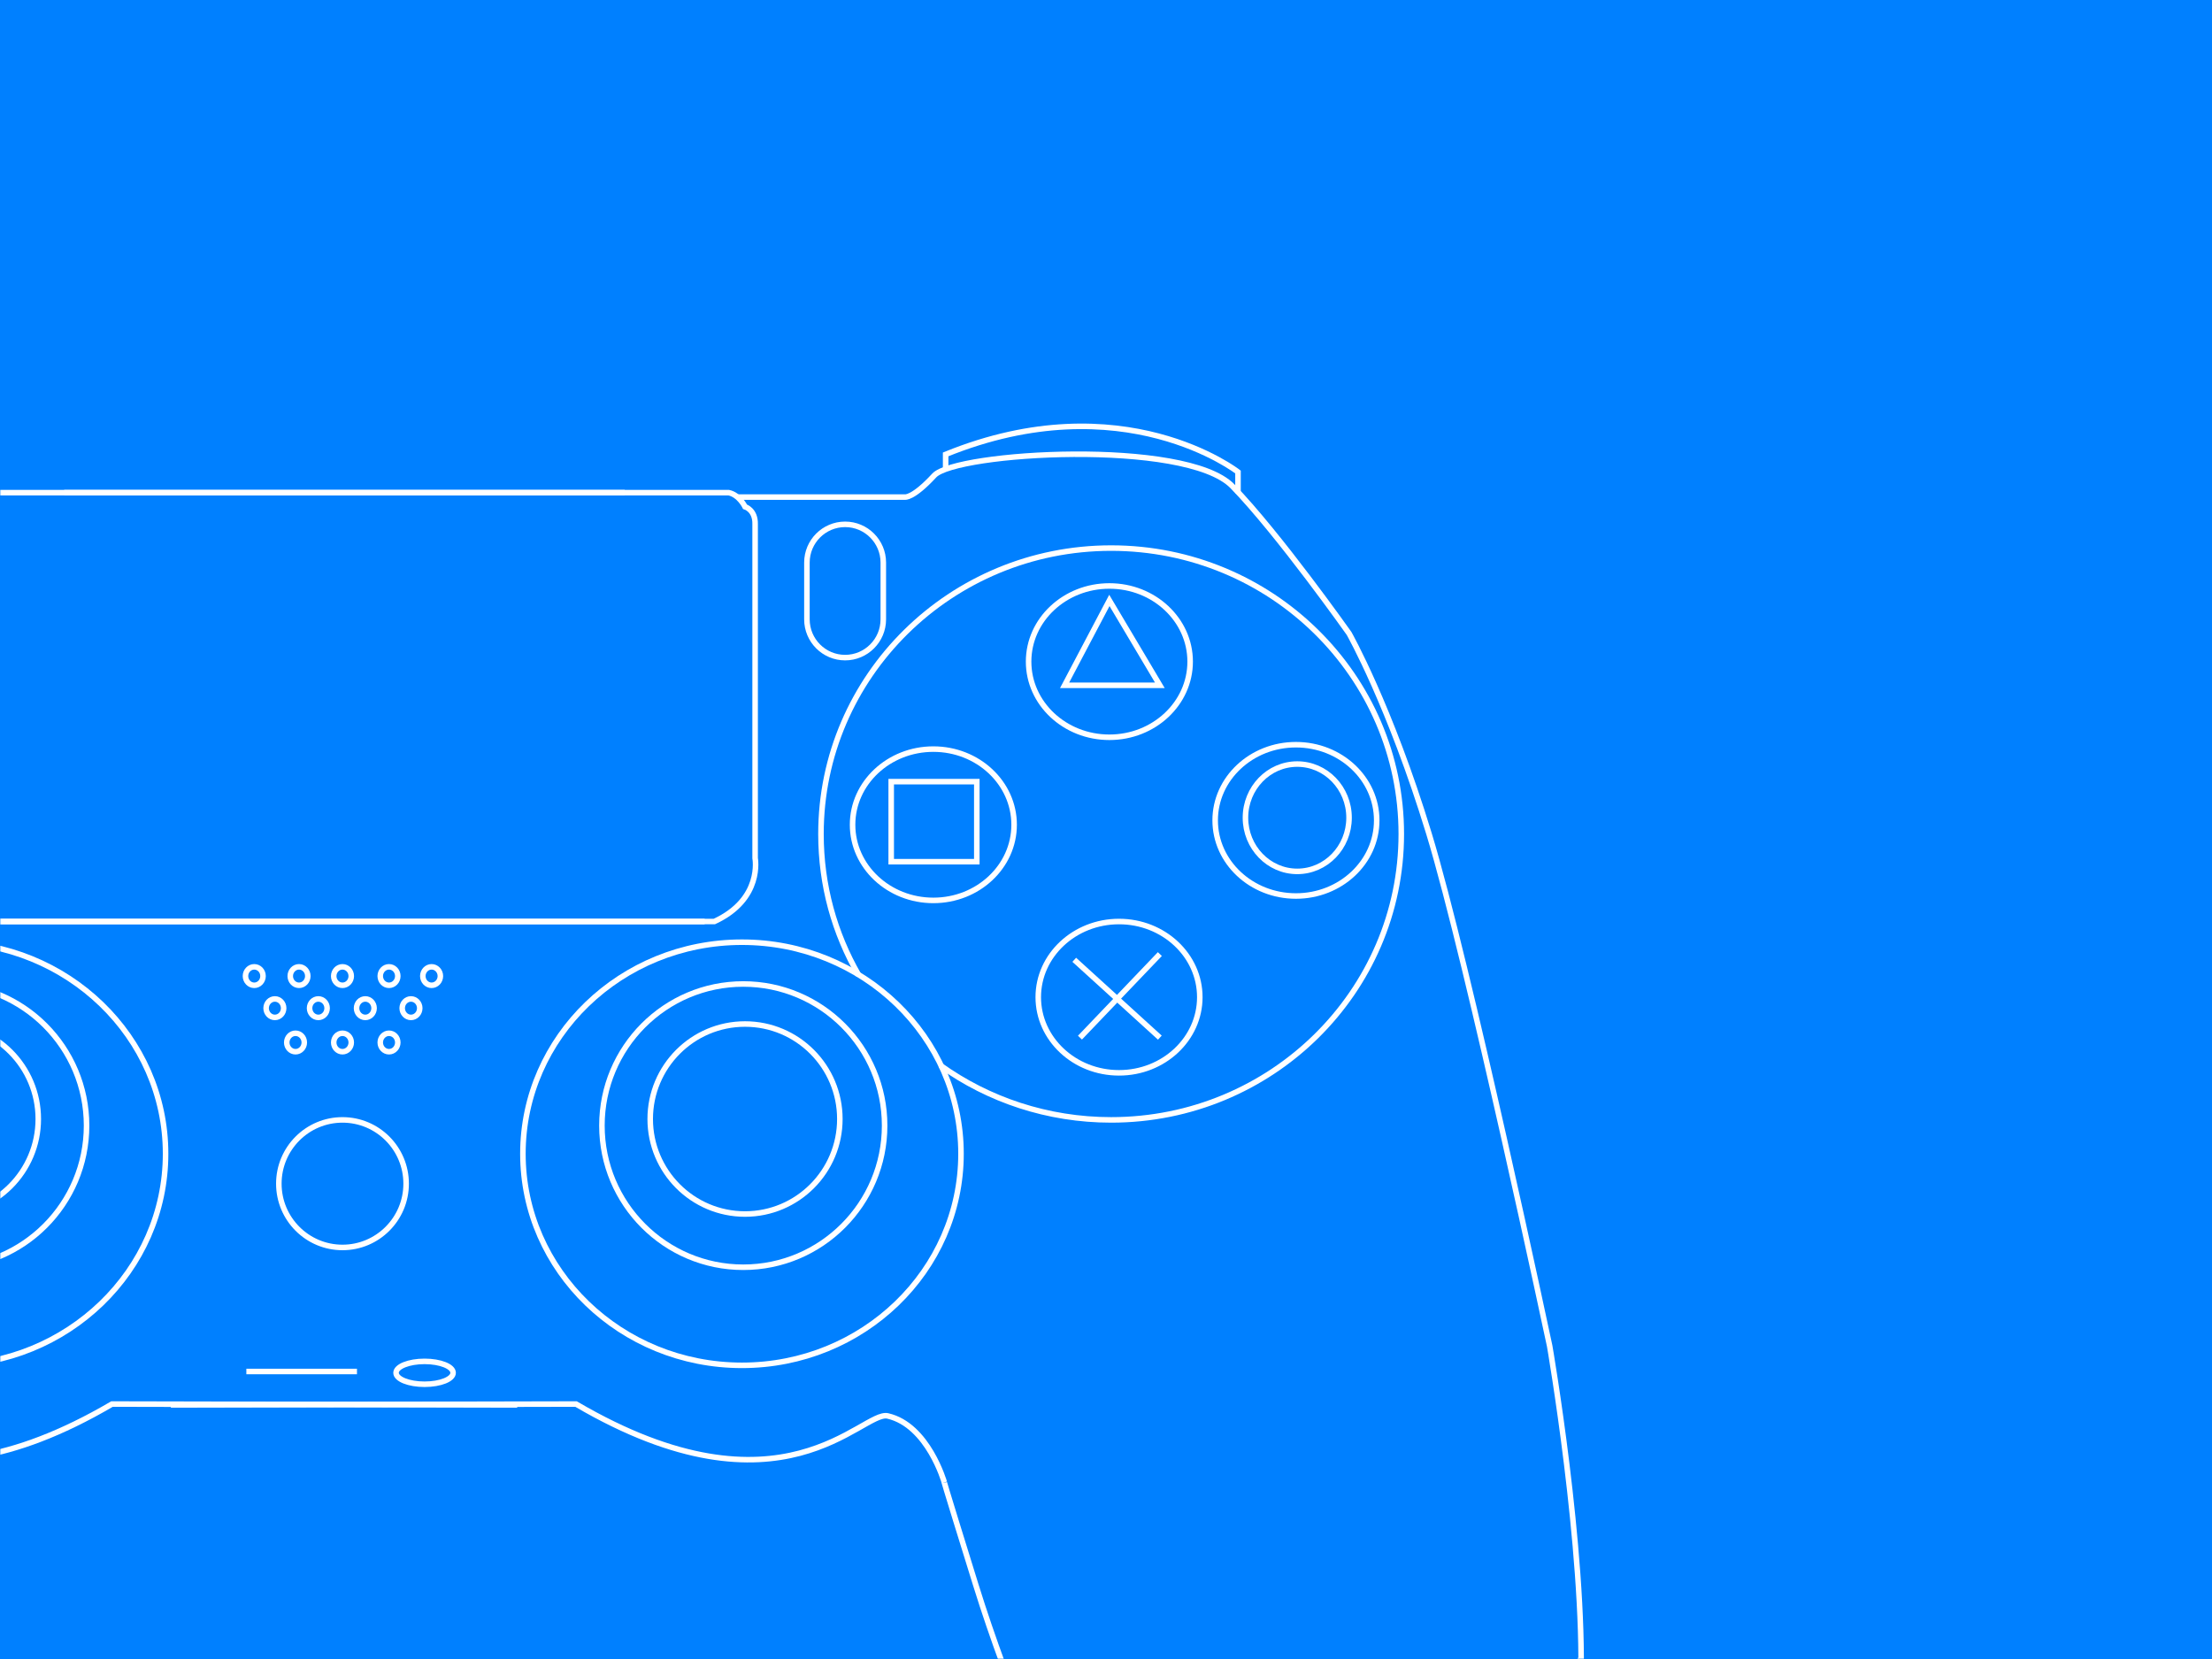 <?xml version="1.0" encoding="UTF-8"?>
<svg width="800px" height="600px" viewBox="0 0 800 600" version="1.1" xmlns="http://www.w3.org/2000/svg" xmlns:xlink="http://www.w3.org/1999/xlink">
    <rect x="0" y="0" width="800" height="600" fill="#333333" stroke="none"/>
    <!-- Generator: Sketch 42 (36781) - http://www.bohemiancoding.com/sketch -->
    <title>ps-cont</title>
    <desc>Created with Sketch.</desc>
    <defs>
        <rect id="path-1" x="-5.68434189e-14" y="0" width="800" height="600"></rect>
    </defs>
    <g id="Page-1" stroke="none" stroke-width="1" fill="none" fill-rule="evenodd">
        <g id="ps-cont">
            <g id="Page-1">
                <g id="ps-cont">
                    <g id="Page-1">
                        <g id="Group-2">
                            <g id="Group">
                                <mask id="mask-2" fill="white">
                                    <use xlink:href="#path-1"></use>
                                </mask>
                                <use id="Mask" fill="#0080FF" fill-rule="nonzero" xlink:href="#path-1"></use>
                                <g mask="url(#mask-2)">
                                    <g transform="translate(-324, 154)">
                                        <g id="Group-2" stroke="none" stroke-width="1" fill-rule="evenodd" transform="translate(620.211, 43.576)">
                                            <path d="M14.357,155.113 C5.625,140 0.703,122.661 0.703,104.049 C0.703,46.939 47.696,0.647 105.644,0.647 C163.592,0.647 210.585,46.939 210.585,104.049 C210.585,161.158 163.592,207.45 105.644,207.45 C82.624,207.45 61.191,200.132 43.886,187.724" id="Shape" stroke="#FFFFFF" stroke-width="2"></path>
                                            <ellipse id="Oval" stroke="#FFFFFF" stroke-width="2" cx="105.009" cy="41.708" rx="29.212" ry="27.362"></ellipse>
                                            <polygon id="Shape" stroke="#FFFFFF" stroke-width="2" points="105.009 19.578 123.267 50.28 88.815 50.28"></polygon>
                                            <ellipse id="Oval" stroke="#FFFFFF" stroke-width="2" cx="41.346" cy="100.708" rx="29.212" ry="27.362"></ellipse>
                                            <rect id="Rectangle-path" stroke="#FFFFFF" stroke-width="2" x="26.105" y="85.118" width="30.958" height="28.952"></rect>
                                            <ellipse id="Oval" stroke="#FFFFFF" stroke-width="2" cx="172.483" cy="99.117" rx="29.212" ry="27.362"></ellipse>
                                            <ellipse id="Oval" stroke="#FFFFFF" stroke-width="2" cx="172.959" cy="98.163" rx="18.734" ry="19.408"></ellipse>
                                            <ellipse id="Oval" stroke="#FFFFFF" stroke-width="2" cx="108.502" cy="163.067" rx="29.212" ry="27.362"></ellipse>
                                            <path d="M123.267,147.477 L94.372,177.702" id="Shape" stroke="#FFFFFF" stroke-width="2"></path>
                                            <path d="M92.308,149.545 L123.267,177.702" id="Shape" stroke="#FFFFFF" stroke-width="2"></path>
                                        </g>
                                        <path d="M590.75,25.771 L651.238,25.771 C651.238,25.771 654.096,26.407 661.875,17.976 C669.654,9.545 752.686,4.613 769.674,21.794 C786.502,39.133 811.904,75.085 811.904,75.085 C811.904,75.085 826.669,101.174 840.799,147.466 C854.928,193.758 884.458,332.792 884.458,332.792 C884.458,332.792 897.159,406.128 895.73,454.965 C894.301,503.802 888.744,512.074 888.744,512.074 C888.744,512.074 886.681,545.321 843.656,573.478 C800.632,601.635 759.83,573.478 759.83,573.478 C759.83,573.478 726.014,545.958 706.328,495.848 C706.328,495.848 689.499,459.896 676.798,418.854 C664.098,377.971 665.526,382.107 665.526,382.107 C665.526,382.107 659.652,361.427 645.046,358.086 C635.838,356.018 606.944,397.537 532.326,353.791 L385.789,354.109" id="Shape" stroke="#FFFFFF" stroke-width="2"></path>
                                        <path d="M666.003,15.749 L666.003,10.34 C730.142,-15.749 771.738,16.703 771.738,16.703 L771.738,24.339" id="Shape" stroke="#FFFFFF" stroke-width="2"></path>
                                        <path d="M643.459,69.995 C643.459,77.63 637.267,83.834 629.646,83.834 L629.646,83.834 C622.026,83.834 615.834,77.63 615.834,69.995 L615.834,49.473 C615.834,41.838 622.026,35.634 629.646,35.634 L629.646,35.634 C637.267,35.634 643.459,41.838 643.459,49.473 L643.459,69.995 Z" id="Shape" stroke="#FFFFFF" stroke-width="2"></path>
                                        <ellipse id="Oval" stroke="#FFFFFF" stroke-width="2" cx="592.338" cy="263.275" rx="79.222" ry="76.517"></ellipse>
                                        <ellipse id="Oval" stroke="#FFFFFF" stroke-width="2" cx="592.814" cy="253.094" rx="51.121" ry="51.223"></ellipse>
                                        <ellipse id="Oval" stroke="#FFFFFF" stroke-width="2" cx="593.449" cy="250.708" rx="34.292" ry="34.361"></ellipse>
                                        <path d="M306.091,25.771 L245.603,25.771 C245.603,25.771 242.746,26.407 234.966,17.976 C227.187,9.545 144.155,4.613 127.168,21.794 C110.18,38.974 84.937,75.085 84.937,75.085 C84.937,75.085 70.172,101.174 56.043,147.466 C41.913,193.758 12.383,332.792 12.383,332.792 C12.383,332.792 -0.318,406.128 1.111,454.965 C2.54,503.643 8.097,512.074 8.097,512.074 C8.097,512.074 10.161,545.321 53.185,573.478 C96.209,601.635 137.011,573.478 137.011,573.478 C137.011,573.478 170.827,545.958 190.513,495.848 C190.513,495.848 207.342,459.896 220.043,418.854 C232.744,377.971 231.315,382.107 231.315,382.107 C231.315,382.107 237.189,361.427 251.795,358.086 C261.003,356.018 289.898,397.537 364.515,353.791 L511.052,354.109" id="Shape" stroke="#FFFFFF" stroke-width="2"></path>
                                        <ellipse id="Oval" stroke="#FFFFFF" stroke-width="2" cx="304.662" cy="263.275" rx="79.222" ry="76.517"></ellipse>
                                        <ellipse id="Oval" stroke="#FFFFFF" stroke-width="2" cx="304.186" cy="253.094" rx="51.121" ry="51.223"></ellipse>
                                        <ellipse id="Oval" stroke="#FFFFFF" stroke-width="2" cx="303.551" cy="250.708" rx="34.292" ry="34.361"></ellipse>
                                        <path d="M318.157,179.282 L582.336,179.282 C599.958,171.169 597.1,156.374 597.1,156.374 L597.1,52.973 L597.1,35.634 C597.259,30.384 593.449,29.27 593.449,29.27 C593.449,29.27 591.385,24.975 587.575,24.18 L347.21,24.18" id="Shape" stroke="#FFFFFF" stroke-width="2"></path>
                                        <path d="M578.843,179.282 L314.823,179.282 C297.201,171.169 300.058,156.374 300.058,156.374 L300.058,52.973 L300.058,35.634 C299.9,30.384 303.71,29.27 303.71,29.27 C303.71,29.27 305.774,24.975 309.584,24.18 L549.948,24.18" id="Shape" stroke="#FFFFFF" stroke-width="2"></path>
                                        <ellipse id="Oval" stroke="#FFFFFF" stroke-width="2" cx="480.093" cy="199.007" rx="3.175" ry="3.341"></ellipse>
                                        <ellipse id="Oval" stroke="#FFFFFF" stroke-width="2" cx="472.632" cy="210.62" rx="3.175" ry="3.341"></ellipse>
                                        <ellipse id="Oval" stroke="#FFFFFF" stroke-width="2" cx="464.694" cy="223.028" rx="3.175" ry="3.341"></ellipse>
                                        <ellipse id="Oval" stroke="#FFFFFF" stroke-width="2" cx="456.121" cy="210.62" rx="3.175" ry="3.341"></ellipse>
                                        <ellipse id="Oval" stroke="#FFFFFF" stroke-width="2" cx="464.694" cy="199.007" rx="3.175" ry="3.341"></ellipse>
                                        <ellipse id="Oval" stroke="#FFFFFF" stroke-width="2" cx="447.865" cy="223.028" rx="3.175" ry="3.341"></ellipse>
                                        <ellipse id="Oval" stroke="#FFFFFF" stroke-width="2" cx="439.133" cy="210.62" rx="3.175" ry="3.341"></ellipse>
                                        <ellipse id="Oval" stroke="#FFFFFF" stroke-width="2" cx="447.865" cy="199.007" rx="3.175" ry="3.341"></ellipse>
                                        <ellipse id="Oval" stroke="#FFFFFF" stroke-width="2" cx="423.416" cy="210.62" rx="3.175" ry="3.341"></ellipse>
                                        <ellipse id="Oval" stroke="#FFFFFF" stroke-width="2" cx="432.148" cy="199.007" rx="3.175" ry="3.341"></ellipse>
                                        <ellipse id="Oval" stroke="#FFFFFF" stroke-width="2" cx="415.954" cy="199.007" rx="3.175" ry="3.341"></ellipse>
                                        <ellipse id="Oval" stroke="#FFFFFF" stroke-width="2" cx="430.878" cy="223.028" rx="3.175" ry="3.341"></ellipse>
                                        <ellipse id="Oval" stroke="#FFFFFF" stroke-width="2" cx="447.865" cy="274.092" rx="23.02" ry="23.066"></ellipse>
                                        <ellipse id="Oval" stroke="#FFFFFF" stroke-width="2" cx="477.553" cy="342.496" rx="10.319" ry="4.136"></ellipse>
                                        <path d="M453.104,342.019 L413.096,342.019" id="Shape" stroke="#FFFFFF" stroke-width="2"></path>
                                        <path d="M718.87,522.573 C718.87,522.573 825.399,572.842 895.73,445.897" id="Shape" stroke="#FFFFFF" stroke-width="2"></path>
                                    </g>
                                </g>
                            </g>
                        </g>
                    </g>
                </g>
            </g>
        </g>
    </g>
</svg>